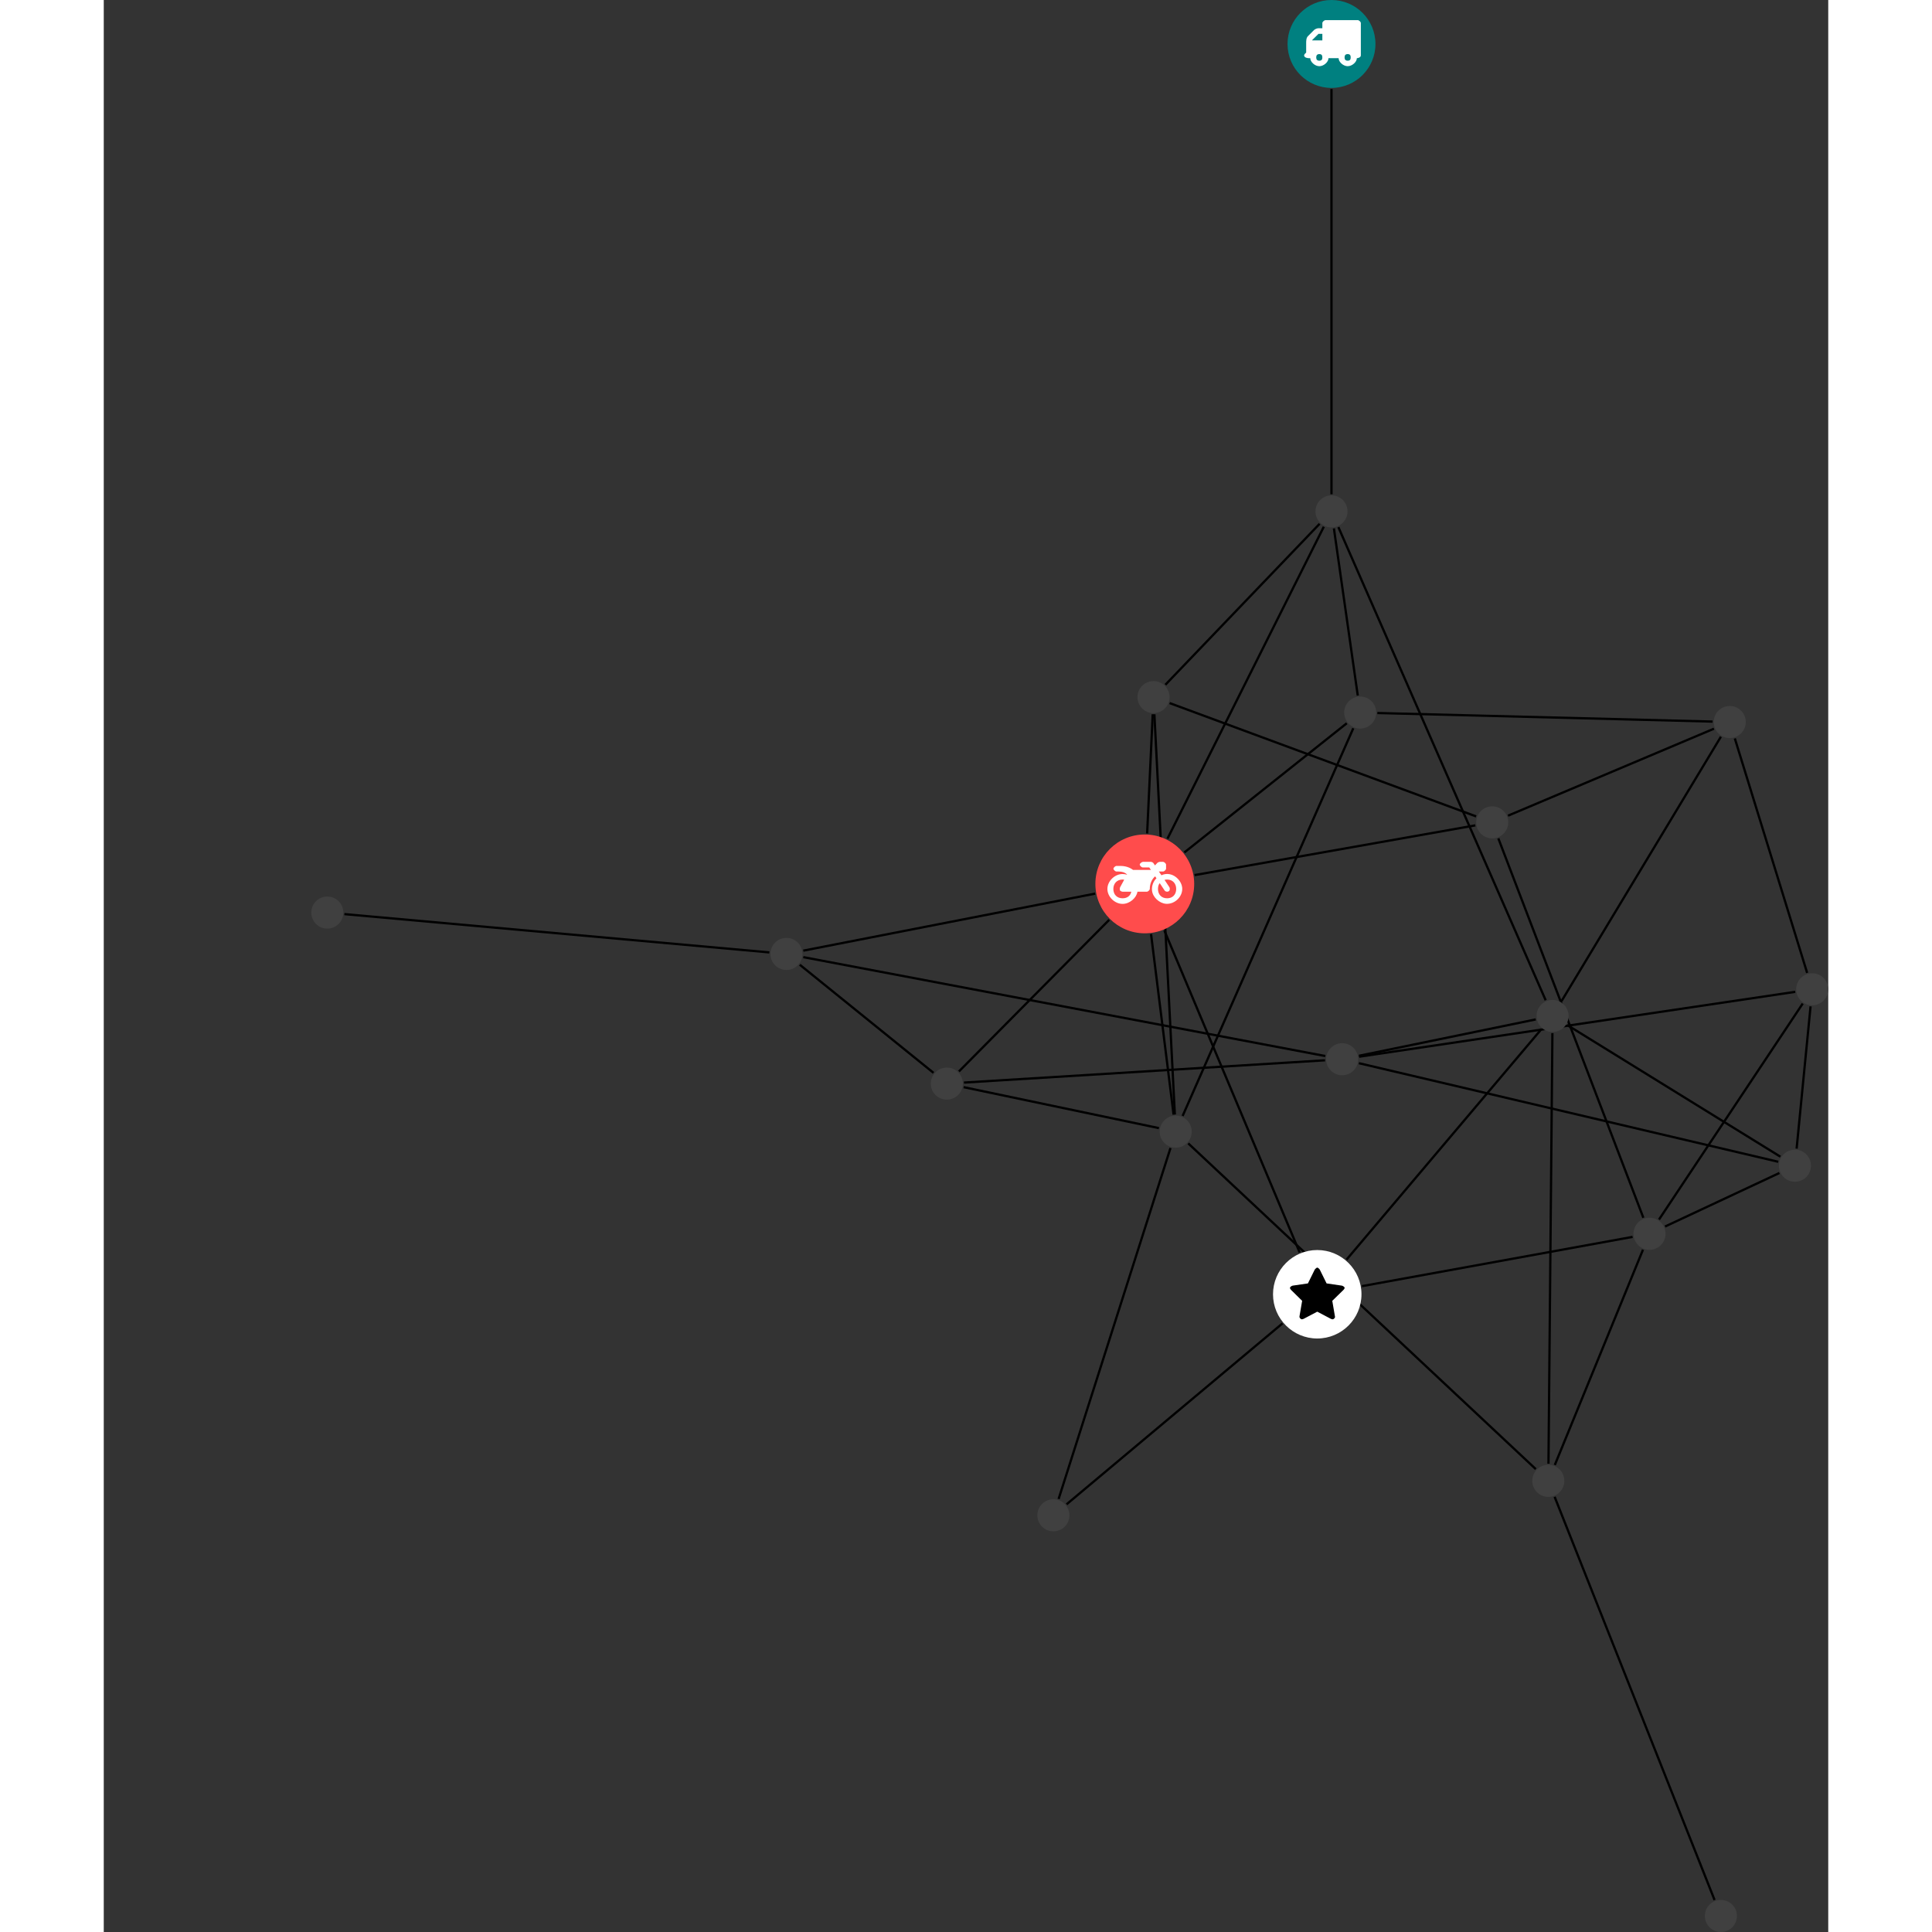 <?xml version="1.0" encoding="UTF-8"?>
<svg xmlns="http://www.w3.org/2000/svg" xmlns:xlink="http://www.w3.org/1999/xlink" width="339.624pt" height="339.624pt" viewBox="-36.480 0.000 303.144 339.624" version="1.1">
<rect x="-36.480" y="0.000" width="303.144" height="339.624" fill="#333333" stroke="none"/>
<defs>
<g>
<symbol overflow="visible" id="glyph0-0">
<path style="stroke:none;" d="M 1.422 -0.75 L 1.422 -7.922 L 3.562 -7.922 L 3.562 -0.891 L 1.422 -0.891 Z M 0.625 0 L 4.531 0 L 4.531 -8.812 L 0.438 -8.812 L 0.438 0 Z M 0.625 0 "/>
</symbol>
<symbol overflow="visible" id="glyph0-1">
<path style="stroke:none;" d="M 3.375 -0.844 C 3.375 -0.453 3.234 -0.266 2.844 -0.266 C 2.469 -0.266 2.297 -0.453 2.297 -0.844 C 2.297 -1.219 2.469 -1.422 2.844 -1.422 C 3.234 -1.422 3.375 -1.219 3.375 -0.844 Z M 1.594 -3.688 L 1.594 -3.859 C 1.594 -3.875 1.578 -3.875 1.594 -3.891 L 2.688 -4.969 C 2.703 -5 2.656 -4.984 2.688 -4.984 L 3.375 -4.984 L 3.375 -3.828 L 1.594 -3.828 Z M 8.359 -0.844 C 8.359 -0.453 8.219 -0.266 7.828 -0.266 C 7.453 -0.266 7.281 -0.453 7.281 -0.844 C 7.281 -1.219 7.453 -1.422 7.828 -1.422 C 8.219 -1.422 8.359 -1.219 8.359 -0.844 Z M 10.141 -6.891 C 10.141 -7.094 9.812 -7.391 9.609 -7.391 L 3.922 -7.391 C 3.719 -7.391 3.375 -7.094 3.375 -6.891 L 3.375 -5.969 L 2.672 -5.969 C 2.469 -5.969 2.078 -5.812 1.938 -5.672 L 0.844 -4.578 C 0.531 -4.266 0.531 -3.734 0.531 -3.328 L 0.531 -1.688 C 0.516 -1.688 0.172 -1.391 0.172 -1.203 C 0.172 -0.781 0.781 -0.703 1.062 -0.703 L 1.25 -0.703 C 1.25 -0.047 2.062 0.703 2.844 0.703 C 3.641 0.703 4.453 -0.047 4.453 -0.703 L 6.234 -0.703 C 6.234 -0.047 7.047 0.703 7.828 0.703 C 8.625 0.703 9.438 -0.047 9.438 -0.703 C 9.547 -0.703 10.141 -0.781 10.141 -1.203 Z M 10.141 -6.891 "/>
</symbol>
<symbol overflow="visible" id="glyph0-2">
<path style="stroke:none;" d="M 12.969 -2.906 C 12.844 -3.984 11.859 -5.016 10.781 -5.219 C 10.234 -5.328 9.703 -5.219 9.328 -5.031 L 8.875 -5.688 L 9.609 -5.688 C 9.812 -5.688 10.141 -5.984 10.141 -6.188 L 10.141 -6.891 C 10.141 -7.094 9.812 -7.391 9.609 -7.391 L 9.047 -7.391 C 8.969 -7.391 8.734 -7.312 8.656 -7.25 L 8.188 -6.766 L 7.891 -7.203 C 7.828 -7.281 7.594 -7.391 7.484 -7.391 L 6.078 -7.391 C 5.906 -7.391 5.547 -7.125 5.516 -6.953 C 5.484 -6.734 5.828 -6.406 6.047 -6.406 L 7.188 -6.406 L 7.484 -5.969 L 4.344 -5.969 C 4.141 -6.125 3.375 -6.672 2.141 -6.672 L 1.422 -6.672 C 1.219 -6.672 0.891 -6.375 0.891 -6.188 C 0.891 -5.984 1.219 -5.688 1.422 -5.688 L 1.781 -5.688 C 2.484 -5.688 2.906 -5.516 3.281 -5.188 L 3.25 -5.141 C 3.078 -5.188 2.797 -5.25 2.5 -5.25 C 1.109 -5.25 -0.172 -4 -0.172 -2.625 C -0.172 -1.25 1.109 0 2.5 0 C 3.75 0 4.953 -1.062 5.109 -2.141 L 6.766 -2.141 C 6.969 -2.141 7.281 -2.438 7.281 -2.625 C 7.281 -3.609 7.688 -4.391 8.219 -4.844 L 8.453 -4.5 C 7.969 -4.062 7.578 -3.203 7.672 -2.359 C 7.781 -1.172 8.969 -0.094 10.141 -0.016 C 11.703 0.094 13.156 -1.344 12.969 -2.906 Z M 2.5 -0.984 C 1.516 -0.984 0.875 -1.641 0.875 -2.625 C 0.875 -3.594 1.516 -4.281 2.5 -4.281 C 2.672 -4.281 2.844 -4.234 2.781 -4.25 L 2.047 -2.891 C 2 -2.781 2 -2.469 2.047 -2.359 C 2.125 -2.25 2.375 -2.141 2.5 -2.141 L 4.031 -2.141 C 3.891 -1.453 3.344 -0.984 2.5 -0.984 Z M 10.328 -0.984 C 9.344 -0.984 8.719 -1.641 8.719 -2.625 C 8.719 -3.109 8.859 -3.469 9.031 -3.641 L 9.906 -2.328 C 9.969 -2.219 10.203 -2.141 10.328 -2.141 C 10.391 -2.141 10.594 -2.188 10.641 -2.234 C 10.812 -2.344 10.844 -2.75 10.734 -2.922 L 9.875 -4.219 C 9.859 -4.219 10.094 -4.281 10.328 -4.281 C 11.297 -4.281 11.922 -3.594 11.922 -2.625 C 11.922 -1.641 11.297 -0.984 10.328 -0.984 Z M 10.328 -0.984 "/>
</symbol>
<symbol overflow="visible" id="glyph0-3">
<path style="stroke:none;" d="M 9.438 -5.078 C 9.438 -5.25 9.078 -5.453 8.938 -5.469 L 6.266 -5.859 L 5.078 -8.266 C 5.031 -8.375 4.75 -8.641 4.625 -8.641 C 4.5 -8.641 4.234 -8.375 4.172 -8.266 L 2.984 -5.859 L 0.312 -5.469 C 0.172 -5.453 -0.172 -5.25 -0.172 -5.078 C -0.172 -4.969 -0.062 -4.781 0.016 -4.719 L 1.969 -2.797 L 1.5 -0.062 C 1.5 -0.016 1.5 0.016 1.5 0.047 C 1.5 0.203 1.75 0.453 1.906 0.453 C 1.984 0.453 2.188 0.406 2.25 0.359 L 4.625 -0.891 L 7 0.359 C 7.062 0.406 7.266 0.453 7.344 0.453 C 7.5 0.453 7.75 0.203 7.75 0.047 C 7.75 0.016 7.75 -0.016 7.734 -0.062 L 7.266 -2.797 L 9.234 -4.719 C 9.297 -4.781 9.438 -4.969 9.438 -5.078 Z M 9.438 -5.078 "/>
</symbol>
</g>
<clipPath id="clip1">
  <path d="M 212 257 L 253 257 L 253 339.625 L 212 339.625 Z M 212 257 "/>
</clipPath>
<clipPath id="clip2">
  <path d="M 231 170 L 266.664 170 L 266.664 221 L 231 221 Z M 231 170 "/>
</clipPath>
<clipPath id="clip3">
  <path d="M 178 168 L 266.664 168 L 266.664 192 L 178 192 Z M 178 168 "/>
</clipPath>
<clipPath id="clip4">
  <path d="M 255 171 L 266.664 171 L 266.664 208 L 255 208 Z M 255 171 "/>
</clipPath>
<clipPath id="clip5">
  <path d="M 244 124 L 266.664 124 L 266.664 177 L 244 177 Z M 244 124 "/>
</clipPath>
<clipPath id="clip6">
  <path d="M 244 333 L 251 333 L 251 339.625 L 244 339.625 Z M 244 333 "/>
</clipPath>
<clipPath id="clip7">
  <path d="M 261 171 L 266.664 171 L 266.664 177 L 261 177 Z M 261 171 "/>
</clipPath>
</defs>
<g id="surface1">
<path style="fill:none;stroke-width:0.399;stroke-linecap:butt;stroke-linejoin:miter;stroke:rgb(0%,0%,0%);stroke-opacity:1;stroke-miterlimit:10;" d="M -0.001 -7.927 L -0.001 -79.154 " transform="matrix(1,0,0,-1,179.341,7.729)"/>
<path style="fill:none;stroke-width:0.399;stroke-linecap:butt;stroke-linejoin:miter;stroke:rgb(0%,0%,0%);stroke-opacity:1;stroke-miterlimit:10;" d="M -30.337 -190.583 L -64.665 -183.38 " transform="matrix(1,0,0,-1,179.341,7.729)"/>
<path style="fill:none;stroke-width:0.399;stroke-linecap:butt;stroke-linejoin:miter;stroke:rgb(0%,0%,0%);stroke-opacity:1;stroke-miterlimit:10;" d="M -27.759 -188.208 L -31.72 -156.474 " transform="matrix(1,0,0,-1,179.341,7.729)"/>
<path style="fill:none;stroke-width:0.399;stroke-linecap:butt;stroke-linejoin:miter;stroke:rgb(0%,0%,0%);stroke-opacity:1;stroke-miterlimit:10;" d="M -28.302 -194.08 L -47.97 -255.775 " transform="matrix(1,0,0,-1,179.341,7.729)"/>
<path style="fill:none;stroke-width:0.399;stroke-linecap:butt;stroke-linejoin:miter;stroke:rgb(0%,0%,0%);stroke-opacity:1;stroke-miterlimit:10;" d="M -25.181 -193.267 L 35.913 -250.525 " transform="matrix(1,0,0,-1,179.341,7.729)"/>
<path style="fill:none;stroke-width:0.399;stroke-linecap:butt;stroke-linejoin:miter;stroke:rgb(0%,0%,0%);stroke-opacity:1;stroke-miterlimit:10;" d="M -26.169 -188.439 L 3.831 -120.294 " transform="matrix(1,0,0,-1,179.341,7.729)"/>
<path style="fill:none;stroke-width:0.399;stroke-linecap:butt;stroke-linejoin:miter;stroke:rgb(0%,0%,0%);stroke-opacity:1;stroke-miterlimit:10;" d="M -27.536 -188.189 L -31.134 -117.834 " transform="matrix(1,0,0,-1,179.341,7.729)"/>
<path style="fill:none;stroke-width:0.399;stroke-linecap:butt;stroke-linejoin:miter;stroke:rgb(0%,0%,0%);stroke-opacity:1;stroke-miterlimit:10;" d="M -65.493 -180.619 L -39.075 -153.966 " transform="matrix(1,0,0,-1,179.341,7.729)"/>
<path style="fill:none;stroke-width:0.399;stroke-linecap:butt;stroke-linejoin:miter;stroke:rgb(0%,0%,0%);stroke-opacity:1;stroke-miterlimit:10;" d="M -64.607 -182.576 L -1.134 -178.658 " transform="matrix(1,0,0,-1,179.341,7.729)"/>
<path style="fill:none;stroke-width:0.399;stroke-linecap:butt;stroke-linejoin:miter;stroke:rgb(0%,0%,0%);stroke-opacity:1;stroke-miterlimit:10;" d="M -69.962 -180.865 L -93.466 -161.861 " transform="matrix(1,0,0,-1,179.341,7.729)"/>
<path style="fill:none;stroke-width:0.399;stroke-linecap:butt;stroke-linejoin:miter;stroke:rgb(0%,0%,0%);stroke-opacity:1;stroke-miterlimit:10;" d="M -24.068 -146.103 L 25.284 -137.361 " transform="matrix(1,0,0,-1,179.341,7.729)"/>
<path style="fill:none;stroke-width:0.399;stroke-linecap:butt;stroke-linejoin:miter;stroke:rgb(0%,0%,0%);stroke-opacity:1;stroke-miterlimit:10;" d="M -29.376 -155.849 L -5.595 -212.439 " transform="matrix(1,0,0,-1,179.341,7.729)"/>
<path style="fill:none;stroke-width:0.399;stroke-linecap:butt;stroke-linejoin:miter;stroke:rgb(0%,0%,0%);stroke-opacity:1;stroke-miterlimit:10;" d="M -28.837 -139.708 L -1.353 -84.869 " transform="matrix(1,0,0,-1,179.341,7.729)"/>
<path style="fill:none;stroke-width:0.399;stroke-linecap:butt;stroke-linejoin:miter;stroke:rgb(0%,0%,0%);stroke-opacity:1;stroke-miterlimit:10;" d="M -25.864 -142.123 L 2.686 -119.412 " transform="matrix(1,0,0,-1,179.341,7.729)"/>
<path style="fill:none;stroke-width:0.399;stroke-linecap:butt;stroke-linejoin:miter;stroke:rgb(0%,0%,0%);stroke-opacity:1;stroke-miterlimit:10;" d="M -32.407 -138.779 L -31.427 -117.834 " transform="matrix(1,0,0,-1,179.341,7.729)"/>
<path style="fill:none;stroke-width:0.399;stroke-linecap:butt;stroke-linejoin:miter;stroke:rgb(0%,0%,0%);stroke-opacity:1;stroke-miterlimit:10;" d="M -41.544 -149.357 L -92.853 -159.384 " transform="matrix(1,0,0,-1,179.341,7.729)"/>
<path style="fill:none;stroke-width:0.399;stroke-linecap:butt;stroke-linejoin:miter;stroke:rgb(0%,0%,0%);stroke-opacity:1;stroke-miterlimit:10;" d="M -46.571 -256.712 L -8.618 -224.912 " transform="matrix(1,0,0,-1,179.341,7.729)"/>
<g clip-path="url(#clip1)" clip-rule="nonzero">
<path style="fill:none;stroke-width:0.399;stroke-linecap:butt;stroke-linejoin:miter;stroke:rgb(0%,0%,0%);stroke-opacity:1;stroke-miterlimit:10;" d="M 67.343 -326.275 L 39.225 -255.396 " transform="matrix(1,0,0,-1,179.341,7.729)"/>
</g>
<path style="fill:none;stroke-width:0.399;stroke-linecap:butt;stroke-linejoin:miter;stroke:rgb(0%,0%,0%);stroke-opacity:1;stroke-miterlimit:10;" d="M 29.331 -139.654 L 54.823 -206.341 " transform="matrix(1,0,0,-1,179.341,7.729)"/>
<path style="fill:none;stroke-width:0.399;stroke-linecap:butt;stroke-linejoin:miter;stroke:rgb(0%,0%,0%);stroke-opacity:1;stroke-miterlimit:10;" d="M 25.425 -135.787 L -28.454 -115.865 " transform="matrix(1,0,0,-1,179.341,7.729)"/>
<path style="fill:none;stroke-width:0.399;stroke-linecap:butt;stroke-linejoin:miter;stroke:rgb(0%,0%,0%);stroke-opacity:1;stroke-miterlimit:10;" d="M 31.034 -135.658 L 67.229 -120.369 " transform="matrix(1,0,0,-1,179.341,7.729)"/>
<path style="fill:none;stroke-width:0.399;stroke-linecap:butt;stroke-linejoin:miter;stroke:rgb(0%,0%,0%);stroke-opacity:1;stroke-miterlimit:10;" d="M 5.343 -218.365 L 52.932 -209.701 " transform="matrix(1,0,0,-1,179.341,7.729)"/>
<path style="fill:none;stroke-width:0.399;stroke-linecap:butt;stroke-linejoin:miter;stroke:rgb(0%,0%,0%);stroke-opacity:1;stroke-miterlimit:10;" d="M 2.643 -213.701 L 36.913 -173.169 " transform="matrix(1,0,0,-1,179.341,7.729)"/>
<path style="fill:none;stroke-width:0.399;stroke-linecap:butt;stroke-linejoin:miter;stroke:rgb(0%,0%,0%);stroke-opacity:1;stroke-miterlimit:10;" d="M 39.257 -249.798 L 54.757 -211.955 " transform="matrix(1,0,0,-1,179.341,7.729)"/>
<path style="fill:none;stroke-width:0.399;stroke-linecap:butt;stroke-linejoin:miter;stroke:rgb(0%,0%,0%);stroke-opacity:1;stroke-miterlimit:10;" d="M 38.143 -249.572 L 38.835 -173.884 " transform="matrix(1,0,0,-1,179.341,7.729)"/>
<path style="fill:none;stroke-width:0.399;stroke-linecap:butt;stroke-linejoin:miter;stroke:rgb(0%,0%,0%);stroke-opacity:1;stroke-miterlimit:10;" d="M -173.521 -152.962 L -98.818 -159.693 " transform="matrix(1,0,0,-1,179.341,7.729)"/>
<path style="fill:none;stroke-width:0.399;stroke-linecap:butt;stroke-linejoin:miter;stroke:rgb(0%,0%,0%);stroke-opacity:1;stroke-miterlimit:10;" d="M 58.636 -207.88 L 78.737 -198.47 " transform="matrix(1,0,0,-1,179.341,7.729)"/>
<g clip-path="url(#clip2)" clip-rule="nonzero">
<path style="fill:none;stroke-width:0.399;stroke-linecap:butt;stroke-linejoin:miter;stroke:rgb(0%,0%,0%);stroke-opacity:1;stroke-miterlimit:10;" d="M 57.573 -206.65 L 82.835 -168.689 " transform="matrix(1,0,0,-1,179.341,7.729)"/>
</g>
<path style="fill:none;stroke-width:0.399;stroke-linecap:butt;stroke-linejoin:miter;stroke:rgb(0%,0%,0%);stroke-opacity:1;stroke-miterlimit:10;" d="M 0.425 -85.158 L 4.62 -114.544 " transform="matrix(1,0,0,-1,179.341,7.729)"/>
<path style="fill:none;stroke-width:0.399;stroke-linecap:butt;stroke-linejoin:miter;stroke:rgb(0%,0%,0%);stroke-opacity:1;stroke-miterlimit:10;" d="M -2.087 -84.349 L -29.2 -112.642 " transform="matrix(1,0,0,-1,179.341,7.729)"/>
<path style="fill:none;stroke-width:0.399;stroke-linecap:butt;stroke-linejoin:miter;stroke:rgb(0%,0%,0%);stroke-opacity:1;stroke-miterlimit:10;" d="M 1.21 -84.935 L 37.651 -168.103 " transform="matrix(1,0,0,-1,179.341,7.729)"/>
<path style="fill:none;stroke-width:0.399;stroke-linecap:butt;stroke-linejoin:miter;stroke:rgb(0%,0%,0%);stroke-opacity:1;stroke-miterlimit:10;" d="M 8.061 -117.611 L 66.995 -119.119 " transform="matrix(1,0,0,-1,179.341,7.729)"/>
<path style="fill:none;stroke-width:0.399;stroke-linecap:butt;stroke-linejoin:miter;stroke:rgb(0%,0%,0%);stroke-opacity:1;stroke-miterlimit:10;" d="M 4.835 -177.865 L 35.905 -171.474 " transform="matrix(1,0,0,-1,179.341,7.729)"/>
<path style="fill:none;stroke-width:0.399;stroke-linecap:butt;stroke-linejoin:miter;stroke:rgb(0%,0%,0%);stroke-opacity:1;stroke-miterlimit:10;" d="M 4.815 -179.166 L 78.534 -196.498 " transform="matrix(1,0,0,-1,179.341,7.729)"/>
<g clip-path="url(#clip3)" clip-rule="nonzero">
<path style="fill:none;stroke-width:0.399;stroke-linecap:butt;stroke-linejoin:miter;stroke:rgb(0%,0%,0%);stroke-opacity:1;stroke-miterlimit:10;" d="M 4.862 -178.029 L 81.522 -166.623 " transform="matrix(1,0,0,-1,179.341,7.729)"/>
</g>
<path style="fill:none;stroke-width:0.399;stroke-linecap:butt;stroke-linejoin:miter;stroke:rgb(0%,0%,0%);stroke-opacity:1;stroke-miterlimit:10;" d="M -1.087 -177.912 L -92.849 -160.525 " transform="matrix(1,0,0,-1,179.341,7.729)"/>
<path style="fill:none;stroke-width:0.399;stroke-linecap:butt;stroke-linejoin:miter;stroke:rgb(0%,0%,0%);stroke-opacity:1;stroke-miterlimit:10;" d="M 41.429 -172.451 L 78.905 -195.603 " transform="matrix(1,0,0,-1,179.341,7.729)"/>
<path style="fill:none;stroke-width:0.399;stroke-linecap:butt;stroke-linejoin:miter;stroke:rgb(0%,0%,0%);stroke-opacity:1;stroke-miterlimit:10;" d="M 40.421 -168.283 L 68.452 -121.779 " transform="matrix(1,0,0,-1,179.341,7.729)"/>
<g clip-path="url(#clip4)" clip-rule="nonzero">
<path style="fill:none;stroke-width:0.399;stroke-linecap:butt;stroke-linejoin:miter;stroke:rgb(0%,0%,0%);stroke-opacity:1;stroke-miterlimit:10;" d="M 81.764 -194.189 L 84.214 -169.181 " transform="matrix(1,0,0,-1,179.341,7.729)"/>
</g>
<g clip-path="url(#clip5)" clip-rule="nonzero">
<path style="fill:none;stroke-width:0.399;stroke-linecap:butt;stroke-linejoin:miter;stroke:rgb(0%,0%,0%);stroke-opacity:1;stroke-miterlimit:10;" d="M 83.616 -163.294 L 70.901 -122.08 " transform="matrix(1,0,0,-1,179.341,7.729)"/>
</g>
<path style=" stroke:none;fill-rule:nonzero;fill:rgb(0%,50%,50%);fill-opacity:1;" d="M 187.07 7.73 C 187.07 3.461 183.609 0 179.34 0 C 175.074 0 171.613 3.461 171.613 7.73 C 171.613 11.996 175.074 15.457 179.34 15.457 C 183.609 15.457 187.07 11.996 187.07 7.73 Z M 187.07 7.73 "/>
<g style="fill:rgb(100%,100%,100%);fill-opacity:1;">
  <use xlink:href="#glyph0-1" x="174.359" y="10.932"/>
</g>
<path style=" stroke:none;fill-rule:nonzero;fill:rgb(25%,25%,25%);fill-opacity:1;" d="M 154.773 198.93 C 154.773 197.371 153.512 196.109 151.957 196.109 C 150.402 196.109 149.141 197.371 149.141 198.93 C 149.141 200.484 150.402 201.746 151.957 201.746 C 153.512 201.746 154.773 200.484 154.773 198.93 Z M 154.773 198.93 "/>
<path style=" stroke:none;fill-rule:nonzero;fill:rgb(25%,25%,25%);fill-opacity:1;" d="M 114.543 190.488 C 114.543 188.93 113.281 187.668 111.723 187.668 C 110.168 187.668 108.906 188.93 108.906 190.488 C 108.906 192.043 110.168 193.305 111.723 193.305 C 113.281 193.305 114.543 192.043 114.543 190.488 Z M 114.543 190.488 "/>
<path style=" stroke:none;fill-rule:nonzero;fill:rgb(100%,29.999%,29.999%);fill-opacity:1;" d="M 155.207 155.383 C 155.207 150.582 151.32 146.695 146.52 146.695 C 141.723 146.695 137.836 150.582 137.836 155.383 C 137.836 160.18 141.723 164.066 146.52 164.066 C 151.32 164.066 155.207 160.18 155.207 155.383 Z M 155.207 155.383 "/>
<g style="fill:rgb(100%,100%,100%);fill-opacity:1;">
  <use xlink:href="#glyph0-2" x="140.12" y="158.893"/>
</g>
<path style=" stroke:none;fill-rule:nonzero;fill:rgb(25%,25%,25%);fill-opacity:1;" d="M 133.273 266.375 C 133.273 264.82 132.012 263.559 130.457 263.559 C 128.898 263.559 127.637 264.82 127.637 266.375 C 127.637 267.93 128.898 269.191 130.457 269.191 C 132.012 269.191 133.273 267.93 133.273 266.375 Z M 133.273 266.375 "/>
<g clip-path="url(#clip6)" clip-rule="nonzero">
<path style=" stroke:none;fill-rule:nonzero;fill:rgb(25%,25%,25%);fill-opacity:1;" d="M 250.613 336.805 C 250.613 335.25 249.352 333.988 247.797 333.988 C 246.238 333.988 244.977 335.25 244.977 336.805 C 244.977 338.363 246.238 339.625 247.797 339.625 C 249.352 339.625 250.613 338.363 250.613 336.805 Z M 250.613 336.805 "/>
</g>
<path style=" stroke:none;fill-rule:nonzero;fill:rgb(25%,25%,25%);fill-opacity:1;" d="M 210.41 144.562 C 210.41 143.004 209.148 141.742 207.594 141.742 C 206.039 141.742 204.777 143.004 204.777 144.562 C 204.777 146.117 206.039 147.379 207.594 147.379 C 209.148 147.379 210.41 146.117 210.41 144.562 Z M 210.41 144.562 "/>
<path style=" stroke:none;fill-rule:nonzero;fill:rgb(100%,100%,100%);fill-opacity:1;" d="M 184.613 227.52 C 184.613 223.223 181.129 219.742 176.836 219.742 C 172.543 219.742 169.062 223.223 169.062 227.52 C 169.062 231.812 172.543 235.293 176.836 235.293 C 181.129 235.293 184.613 231.812 184.613 227.52 Z M 184.613 227.52 "/>
<g style="fill:rgb(0%,0%,0%);fill-opacity:1;">
  <use xlink:href="#glyph0-3" x="172.214" y="231.468"/>
</g>
<path style=" stroke:none;fill-rule:nonzero;fill:rgb(25%,25%,25%);fill-opacity:1;" d="M 220.273 260.316 C 220.273 258.758 219.012 257.496 217.453 257.496 C 215.898 257.496 214.637 258.758 214.637 260.316 C 214.637 261.871 215.898 263.133 217.453 263.133 C 219.012 263.133 220.273 261.871 220.273 260.316 Z M 220.273 260.316 "/>
<path style=" stroke:none;fill-rule:nonzero;fill:rgb(25%,25%,25%);fill-opacity:1;" d="M 5.637 160.418 C 5.637 158.863 4.375 157.602 2.816 157.602 C 1.262 157.602 0 158.863 0 160.418 C 0 161.977 1.262 163.238 2.816 163.238 C 4.375 163.238 5.637 161.977 5.637 160.418 Z M 5.637 160.418 "/>
<path style=" stroke:none;fill-rule:nonzero;fill:rgb(25%,25%,25%);fill-opacity:1;" d="M 238.059 216.887 C 238.059 215.332 236.797 214.07 235.242 214.07 C 233.688 214.07 232.426 215.332 232.426 216.887 C 232.426 218.445 233.688 219.707 235.242 219.707 C 236.797 219.707 238.059 218.445 238.059 216.887 Z M 238.059 216.887 "/>
<path style=" stroke:none;fill-rule:nonzero;fill:rgb(25%,25%,25%);fill-opacity:1;" d="M 182.16 89.898 C 182.16 88.34 180.898 87.078 179.34 87.078 C 177.785 87.078 176.523 88.34 176.523 89.898 C 176.523 91.453 177.785 92.715 179.34 92.715 C 180.898 92.715 182.16 91.453 182.16 89.898 Z M 182.16 89.898 "/>
<path style=" stroke:none;fill-rule:nonzero;fill:rgb(25%,25%,25%);fill-opacity:1;" d="M 187.203 125.262 C 187.203 123.703 185.945 122.441 184.387 122.441 C 182.832 122.441 181.57 123.703 181.57 125.262 C 181.57 126.816 182.832 128.078 184.387 128.078 C 185.945 128.078 187.203 126.816 187.203 125.262 Z M 187.203 125.262 "/>
<path style=" stroke:none;fill-rule:nonzero;fill:rgb(25%,25%,25%);fill-opacity:1;" d="M 184.035 186.199 C 184.035 184.645 182.773 183.383 181.219 183.383 C 179.664 183.383 178.402 184.645 178.402 186.199 C 178.402 187.758 179.664 189.02 181.219 189.02 C 182.773 189.02 184.035 187.758 184.035 186.199 Z M 184.035 186.199 "/>
<path style=" stroke:none;fill-rule:nonzero;fill:rgb(25%,25%,25%);fill-opacity:1;" d="M 150.875 122.547 C 150.875 120.992 149.613 119.73 148.055 119.73 C 146.5 119.73 145.238 120.992 145.238 122.547 C 145.238 124.102 146.5 125.363 148.055 125.363 C 149.613 125.363 150.875 124.102 150.875 122.547 Z M 150.875 122.547 "/>
<path style=" stroke:none;fill-rule:nonzero;fill:rgb(25%,25%,25%);fill-opacity:1;" d="M 221.02 178.594 C 221.02 177.035 219.758 175.773 218.203 175.773 C 216.648 175.773 215.387 177.035 215.387 178.594 C 215.387 180.148 216.648 181.41 218.203 181.41 C 219.758 181.41 221.02 180.148 221.02 178.594 Z M 221.02 178.594 "/>
<path style=" stroke:none;fill-rule:nonzero;fill:rgb(25%,25%,25%);fill-opacity:1;" d="M 263.629 204.918 C 263.629 203.359 262.367 202.098 260.812 202.098 C 259.254 202.098 257.992 203.359 257.992 204.918 C 257.992 206.473 259.254 207.734 260.812 207.734 C 262.367 207.734 263.629 206.473 263.629 204.918 Z M 263.629 204.918 "/>
<g clip-path="url(#clip7)" clip-rule="nonzero">
<path style=" stroke:none;fill-rule:nonzero;fill:rgb(25%,25%,25%);fill-opacity:1;" d="M 266.664 173.906 C 266.664 172.348 265.402 171.086 263.848 171.086 C 262.289 171.086 261.027 172.348 261.027 173.906 C 261.027 175.461 262.289 176.723 263.848 176.723 C 265.402 176.723 266.664 175.461 266.664 173.906 Z M 266.664 173.906 "/>
</g>
<path style=" stroke:none;fill-rule:nonzero;fill:rgb(25%,25%,25%);fill-opacity:1;" d="M 86.348 167.691 C 86.348 166.133 85.086 164.871 83.527 164.871 C 81.973 164.871 80.711 166.133 80.711 167.691 C 80.711 169.246 81.973 170.508 83.527 170.508 C 85.086 170.508 86.348 169.246 86.348 167.691 Z M 86.348 167.691 "/>
<path style=" stroke:none;fill-rule:nonzero;fill:rgb(25%,25%,25%);fill-opacity:1;" d="M 252.168 126.922 C 252.168 125.367 250.906 124.105 249.352 124.105 C 247.793 124.105 246.531 125.367 246.531 126.922 C 246.531 128.477 247.793 129.738 249.352 129.738 C 250.906 129.738 252.168 128.477 252.168 126.922 Z M 252.168 126.922 "/>
</g>
</svg>
